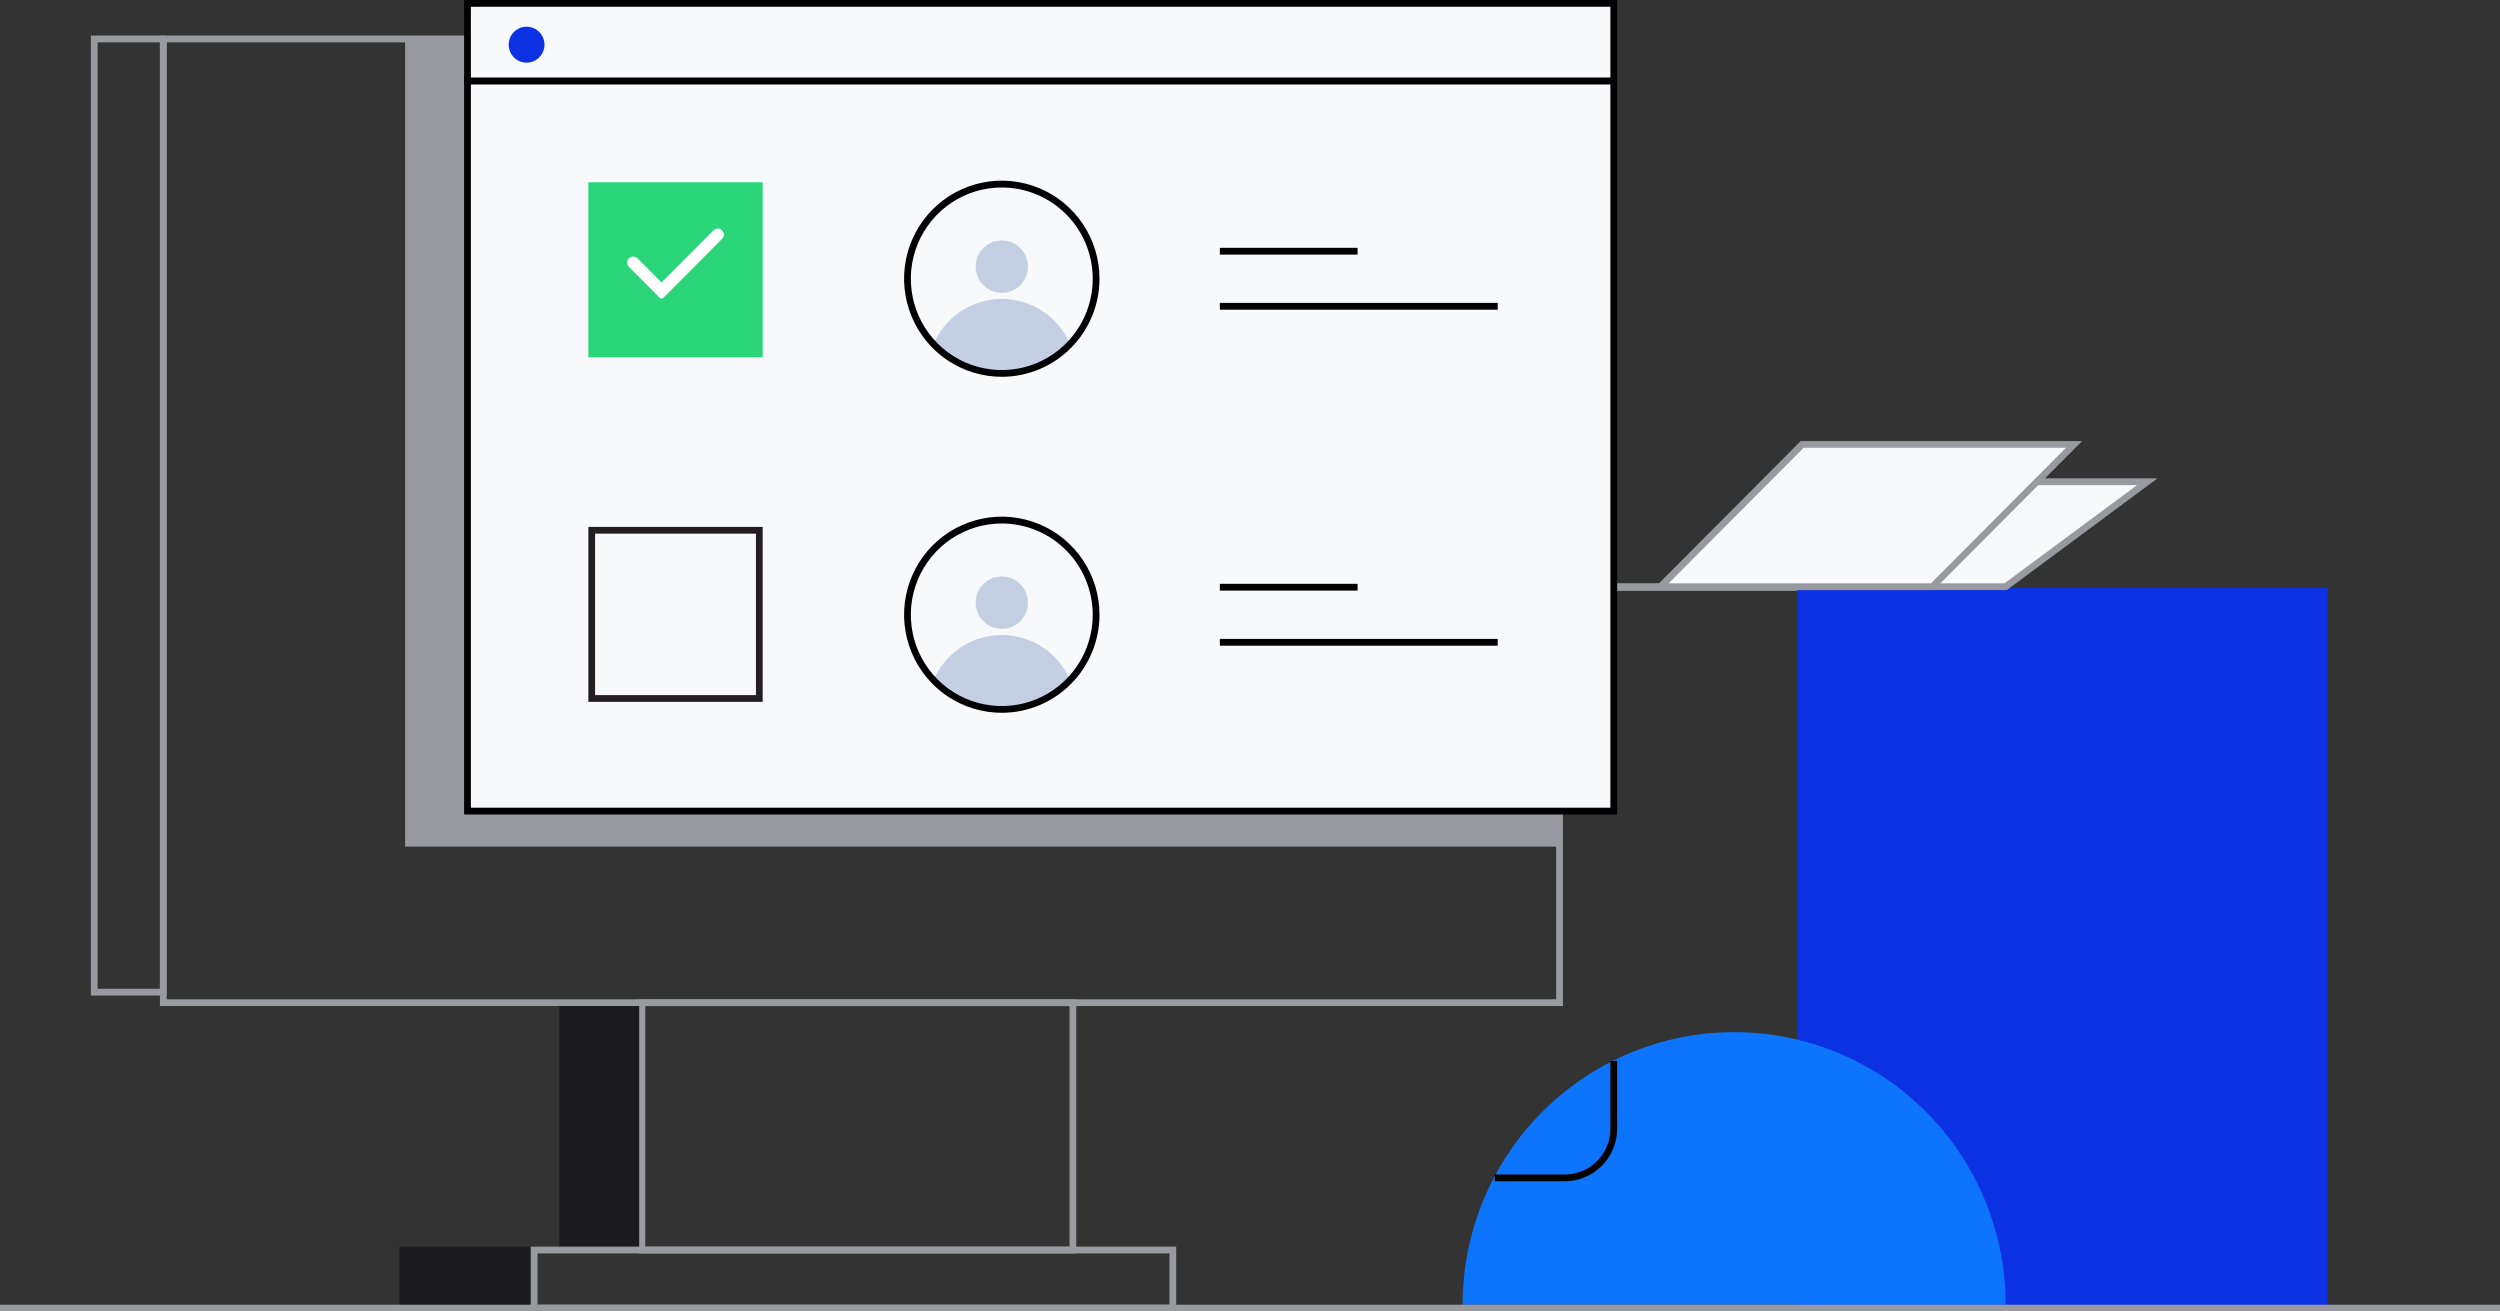 <svg width="183" height="96" viewBox="0 0 183 96" fill="none" xmlns="http://www.w3.org/2000/svg">
<rect x="0" y="0" width="183" height="96" fill="#333333" stroke="none"/>
<g clip-path="url(#clip0)">
<path d="M117.394 43.253H131.797V42.692H117.505L117.394 43.253Z" fill="#9999A0"/>
<path d="M170.364 43.005H131.55V95.702H170.364V43.005Z" fill="#0C31E2"/>
<path d="M137.281 35.264L126.911 42.943H146.81L157.18 35.264H137.281Z" fill="#F7F9FB"/>
<path d="M146.893 43.195H126.161L137.203 35.016H157.93L146.893 43.195ZM127.665 42.699H146.728L156.43 35.512H137.363L127.665 42.699Z" fill="#9999A0"/>
<path d="M131.917 32.535L121.547 42.943H141.442L151.816 32.535H131.917Z" fill="#F7F9FB"/>
<path d="M141.545 43.195H120.945L131.81 32.287H152.409L141.545 43.195ZM122.144 42.699H141.343L151.231 32.775H132.032L122.144 42.699Z" fill="#9999A0"/>
<path d="M114.407 73.644H11.705V2.605H114.407V73.644ZM12.199 73.147H113.913V3.101H12.199V73.147Z" fill="#9999A0"/>
<path d="M114.156 2.853H29.655V61.972H114.156V2.853Z" fill="#9999A0"/>
<path d="M12.199 72.876H6.65V2.605H12.199V72.876ZM7.144 72.38H11.705V3.101H7.144V72.38Z" fill="#9999A0"/>
<path d="M78.782 91.75H46.741V73.147L78.782 73.147V91.75ZM47.235 91.254H78.287V73.644L47.235 73.644V91.254Z" fill="#9999A0"/>
<path d="M40.941 91.254H46.789V73.644H40.941V91.254Z" fill="#1C1C1E"/>
<path d="M86.099 96L38.851 96V91.254H86.099V96ZM39.346 95.504L85.604 95.504V91.751L39.346 91.751V95.504Z" fill="#9999A0"/>
<path d="M38.814 91.254H29.243V95.524H38.814V91.254Z" fill="#1C1C1E"/>
<path d="M118.131 5.921H34.22V59.371H118.131V5.921Z" fill="#F7F9FB"/>
<path d="M118.374 59.62H33.973V5.673H118.374V59.62ZM34.468 59.123H117.88V6.17H34.468V59.123Z" fill="black"/>
<path d="M118.131 0.248H34.22V5.921H118.131V0.248Z" fill="#F7F9FB"/>
<path d="M118.374 6.17H33.973V0H118.374V6.17ZM34.468 5.673H117.88V0.496H34.468V5.673Z" fill="black"/>
<path d="M38.546 4.586C39.27 4.586 39.856 3.997 39.856 3.271C39.856 2.545 39.27 1.956 38.546 1.956C37.823 1.956 37.236 2.545 37.236 3.271C37.236 3.997 37.823 4.586 38.546 4.586Z" fill="#0C31E2"/>
<path d="M55.828 51.376H43.068V38.568H55.828V51.376ZM43.56 50.882H55.336V39.062H43.56V50.882Z" fill="#231F20"/>
<path d="M73.331 27.333C72.397 27.334 71.472 27.143 70.614 26.774C69.755 26.404 68.981 25.863 68.338 25.183C68.757 24.202 69.454 23.367 70.341 22.78C71.229 22.193 72.268 21.88 73.331 21.88C74.394 21.88 75.433 22.193 76.321 22.78C77.209 23.367 77.905 24.202 78.324 25.183C77.681 25.863 76.907 26.404 76.048 26.774C75.19 27.143 74.265 27.334 73.331 27.333Z" fill="#C5CFE4"/>
<path d="M73.331 27.581C71.916 27.581 70.534 27.16 69.357 26.371C68.181 25.582 67.264 24.461 66.723 23.15C66.182 21.838 66.04 20.395 66.316 19.002C66.592 17.61 67.273 16.331 68.274 15.327C69.274 14.323 70.548 13.639 71.936 13.362C73.323 13.085 74.761 13.227 76.068 13.771C77.375 14.314 78.492 15.234 79.278 16.415C80.064 17.595 80.483 18.983 80.483 20.403C80.482 22.306 79.728 24.131 78.387 25.477C77.046 26.823 75.228 27.58 73.331 27.581ZM73.331 13.725C72.014 13.725 70.727 14.117 69.632 14.851C68.537 15.585 67.683 16.629 67.18 17.851C66.676 19.072 66.544 20.416 66.801 21.712C67.059 23.008 67.693 24.199 68.625 25.133C69.556 26.068 70.743 26.704 72.035 26.961C73.326 27.218 74.665 27.086 75.882 26.579C77.098 26.073 78.138 25.216 78.869 24.116C79.6 23.017 79.99 21.724 79.989 20.403C79.988 18.631 79.286 16.933 78.037 15.68C76.789 14.428 75.096 13.725 73.331 13.725Z" fill="black"/>
<path d="M73.331 21.188C74.25 21.188 74.996 20.44 74.996 19.518C74.996 18.595 74.25 17.847 73.331 17.847C72.412 17.847 71.667 18.595 71.667 19.518C71.667 20.44 72.412 21.188 73.331 21.188Z" fill="#C5CFE4"/>
<path d="M73.331 21.44C72.952 21.44 72.582 21.328 72.267 21.116C71.952 20.905 71.706 20.605 71.561 20.253C71.416 19.902 71.378 19.515 71.452 19.142C71.526 18.769 71.708 18.427 71.976 18.158C72.244 17.889 72.586 17.706 72.957 17.632C73.329 17.558 73.714 17.596 74.064 17.741C74.414 17.887 74.713 18.133 74.924 18.449C75.134 18.765 75.247 19.137 75.247 19.517C75.247 20.027 75.045 20.517 74.686 20.877C74.326 21.238 73.839 21.44 73.331 21.44ZM73.331 18.095C73.049 18.094 72.774 18.177 72.54 18.334C72.305 18.49 72.123 18.713 72.014 18.974C71.906 19.235 71.878 19.522 71.933 19.799C71.987 20.076 72.123 20.331 72.322 20.53C72.521 20.73 72.775 20.866 73.051 20.921C73.327 20.976 73.613 20.947 73.873 20.839C74.133 20.73 74.355 20.547 74.51 20.312C74.666 20.076 74.749 19.8 74.748 19.517C74.745 19.142 74.594 18.783 74.329 18.518C74.064 18.253 73.705 18.104 73.331 18.103V18.095Z" fill="#C5CFE4"/>
<path d="M73.331 51.928C72.397 51.929 71.473 51.739 70.615 51.37C69.756 51.001 68.981 50.461 68.338 49.782C68.757 48.802 69.454 47.967 70.341 47.38C71.229 46.793 72.268 46.48 73.331 46.48C74.394 46.48 75.433 46.793 76.321 47.38C77.209 47.967 77.905 48.802 78.324 49.782C77.68 50.461 76.906 51.001 76.047 51.37C75.189 51.739 74.265 51.929 73.331 51.928Z" fill="#C5CFE4"/>
<path d="M73.331 52.176C71.916 52.176 70.533 51.755 69.357 50.966C68.181 50.177 67.264 49.056 66.723 47.744C66.182 46.432 66.04 44.989 66.317 43.596C66.593 42.203 67.274 40.924 68.275 39.92C69.276 38.917 70.55 38.233 71.938 37.957C73.326 37.68 74.764 37.823 76.071 38.367C77.378 38.911 78.495 39.832 79.28 41.013C80.065 42.194 80.484 43.582 80.483 45.002C80.481 46.905 79.727 48.729 78.386 50.074C77.045 51.419 75.227 52.175 73.331 52.176ZM73.331 38.32C72.014 38.32 70.727 38.712 69.632 39.446C68.537 40.18 67.684 41.224 67.18 42.445C66.676 43.666 66.544 45.009 66.801 46.306C67.058 47.602 67.692 48.792 68.623 49.727C69.554 50.662 70.741 51.298 72.032 51.556C73.324 51.814 74.662 51.681 75.879 51.176C77.095 50.67 78.135 49.813 78.867 48.715C79.598 47.616 79.989 46.324 79.989 45.002C79.988 43.23 79.286 41.531 78.038 40.278C76.789 39.025 75.096 38.321 73.331 38.32Z" fill="black"/>
<path d="M73.331 45.788C74.25 45.788 74.996 45.04 74.996 44.117C74.996 43.195 74.25 42.447 73.331 42.447C72.412 42.447 71.667 43.195 71.667 44.117C71.667 45.04 72.412 45.788 73.331 45.788Z" fill="#C5CFE4"/>
<path d="M73.331 46.036C72.952 46.036 72.581 45.923 72.266 45.712C71.951 45.5 71.706 45.2 71.561 44.848C71.416 44.496 71.378 44.11 71.452 43.737C71.527 43.364 71.71 43.021 71.978 42.752C72.246 42.483 72.588 42.301 72.96 42.227C73.332 42.153 73.717 42.192 74.067 42.338C74.417 42.484 74.716 42.731 74.926 43.048C75.136 43.365 75.248 43.737 75.247 44.117C75.247 44.37 75.197 44.62 75.101 44.853C75.004 45.086 74.863 45.297 74.685 45.476C74.507 45.654 74.296 45.795 74.064 45.891C73.831 45.987 73.582 46.037 73.331 46.036ZM73.331 42.691C73.05 42.69 72.775 42.773 72.54 42.929C72.306 43.085 72.123 43.308 72.015 43.569C71.907 43.829 71.878 44.116 71.932 44.393C71.987 44.67 72.122 44.925 72.32 45.125C72.519 45.325 72.772 45.461 73.048 45.516C73.324 45.572 73.61 45.544 73.87 45.436C74.13 45.328 74.352 45.145 74.508 44.91C74.665 44.676 74.748 44.4 74.748 44.117C74.748 43.74 74.599 43.377 74.333 43.11C74.068 42.843 73.707 42.692 73.331 42.691Z" fill="#C5CFE4"/>
<path d="M99.373 18.141H89.292V18.637H99.373V18.141Z" fill="black"/>
<path d="M109.632 22.172H89.292V22.669H109.632V22.172Z" fill="black"/>
<path d="M99.373 42.736H89.292V43.232H99.373V42.736Z" fill="black"/>
<path d="M109.632 46.768H89.292V47.264H109.632V46.768Z" fill="black"/>
<path d="M43.068 26.149H55.828V13.341L43.068 13.341V26.149Z" fill="#2BD67B"/>
<path d="M126.952 75.552C124.341 75.551 121.755 76.065 119.343 77.067C116.93 78.069 114.738 79.538 112.891 81.39C111.044 83.243 109.579 85.442 108.579 87.863C107.58 90.284 107.065 92.879 107.065 95.5H146.814C146.814 90.212 144.722 85.14 140.998 81.399C137.273 77.659 132.221 75.555 126.952 75.552Z" fill="#0D75FD"/>
<path d="M114.543 86.468H109.418V85.972H114.543C115.428 85.971 116.276 85.618 116.901 84.99C117.527 84.362 117.879 83.511 117.88 82.623V77.661H118.374V82.623C118.373 83.642 117.969 84.62 117.251 85.341C116.533 86.062 115.559 86.467 114.543 86.468Z" fill="black"/>
<path d="M183 95.504H0V96H183V95.504Z" fill="#9999A0"/>
<path fill-rule="evenodd" clip-rule="evenodd" d="M52.858 16.859C53.03 17.032 53.03 17.312 52.858 17.486L48.567 21.792C48.489 21.87 48.362 21.87 48.284 21.792L46.038 19.538C45.866 19.365 45.866 19.085 46.038 18.912C46.212 18.738 46.494 18.738 46.667 18.912L48.425 20.676L52.229 16.859C52.402 16.685 52.684 16.685 52.858 16.859Z" fill="white"/>
</g>
<defs>
<clipPath id="clip0">
<rect width="183" height="96" fill="white"/>
</clipPath>
</defs>
</svg>
